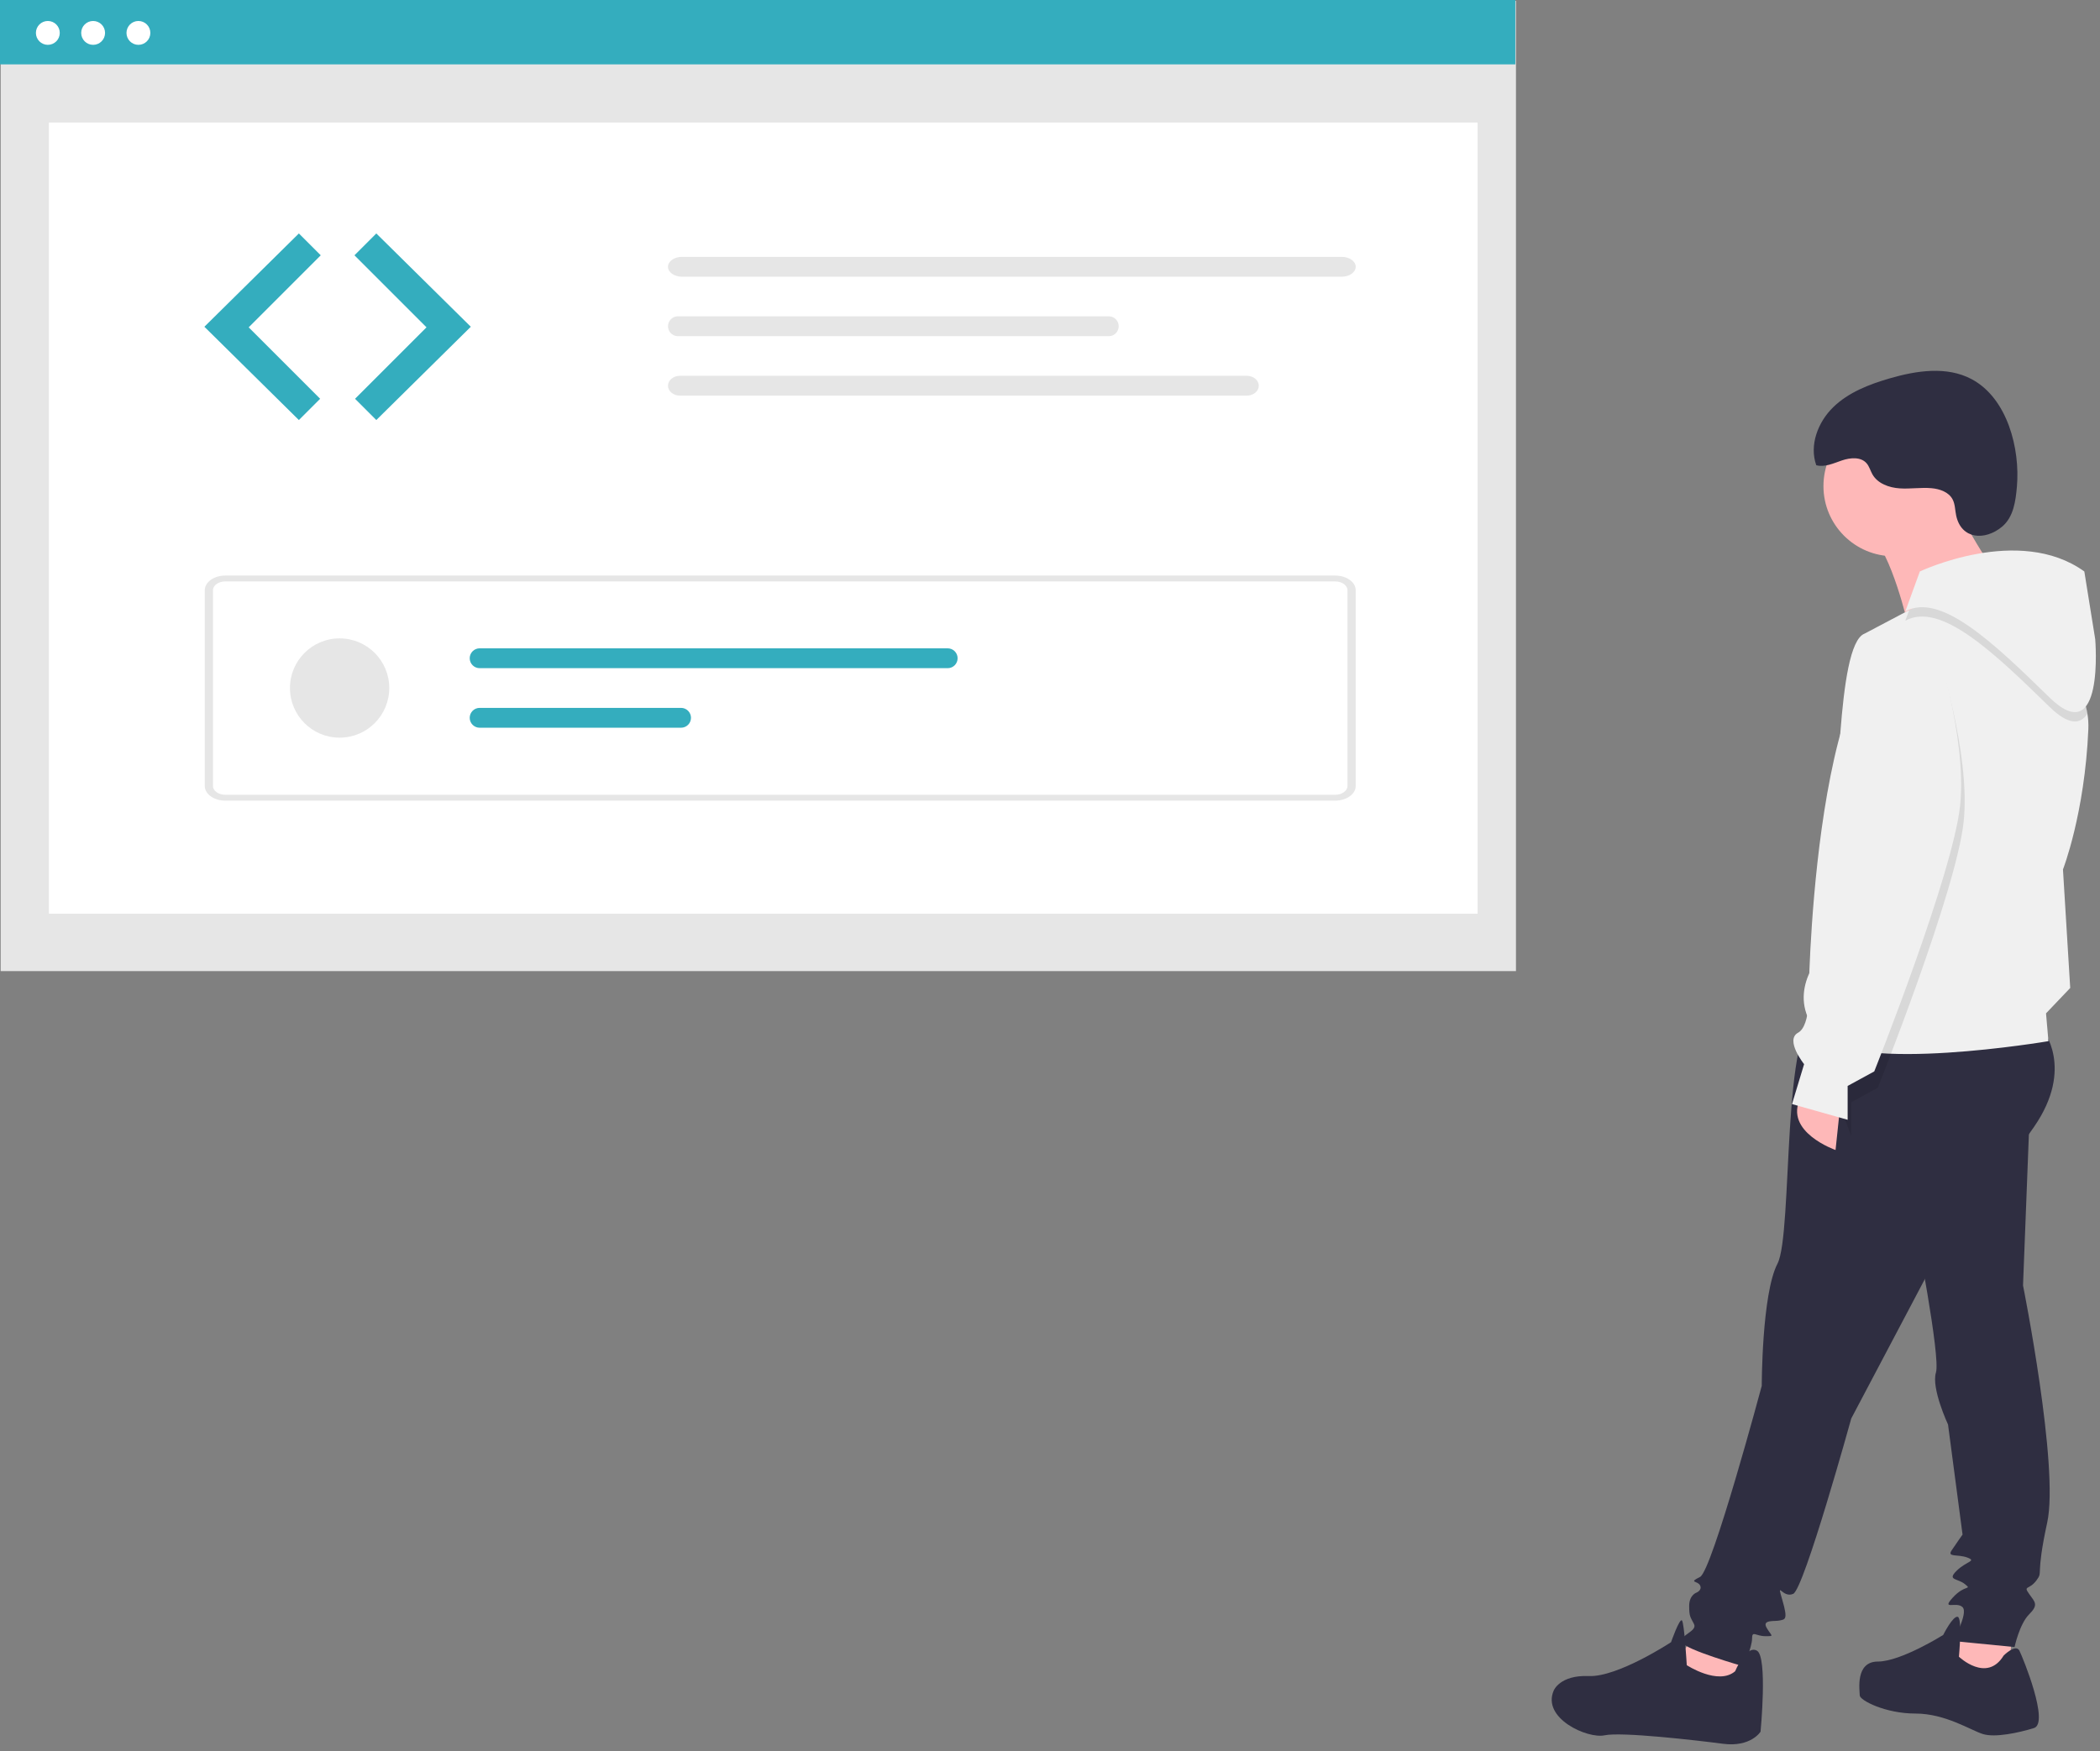 <svg width="241" height="201" viewBox="0 0 241 201" fill="none" xmlns="http://www.w3.org/2000/svg">
<rect x="0" y="0" width="241" height="201" fill="#808080" stroke="none"/>
<g clip-path="url(#clip0)">
<path d="M200.101 189.062L199.684 194.615L191.217 191.838L194.686 187.674L200.101 189.062Z" fill="#FEB8B8"/>
<path d="M230.918 187.257L230.501 192.67L225.781 193.365L223.005 190.727L226.197 185.591L230.918 187.257Z" fill="#FEB8B8"/>
<path d="M234.388 118.127C234.388 118.127 238.136 122.569 233.416 129.371C228.696 136.173 223.005 142.836 223.005 142.836L212.454 162.825C212.454 162.825 207.04 182.398 205.791 182.954C204.541 183.509 203.848 181.288 204.541 183.647C205.235 186.007 204.819 185.869 204.264 186.008C203.709 186.147 202.182 185.869 202.737 186.841C203.292 187.813 203.709 187.813 202.598 187.813C201.488 187.813 201.071 187.119 201.071 188.09C201.071 189.062 200.099 191.283 200.099 191.283C200.099 191.283 193.297 189.34 193.02 188.507C192.742 187.674 194.824 187.257 194.408 186.425C193.992 185.592 193.853 185.592 193.853 184.343C193.853 183.093 194.686 182.816 194.686 182.816C194.686 182.816 195.38 182.538 195.102 181.983C194.825 181.427 193.714 181.705 195.102 181.011C196.49 180.317 202.182 159.077 202.182 159.077C202.182 159.077 202.182 148.526 203.987 145.056C205.791 141.587 204.403 116.877 208.708 116.599C213.013 116.322 234.388 118.127 234.388 118.127Z" fill="#2F2E41"/>
<path d="M233 126.039L232.167 147.555C232.167 147.555 236.331 168.378 234.943 174.763C233.555 181.149 234.527 180.316 233.694 181.426C232.861 182.537 232.167 181.982 232.861 182.953C233.555 183.925 233.97 184.203 232.861 185.314C231.752 186.425 231.195 189.062 231.195 189.062L224.116 188.368C224.116 188.368 225.92 185.175 225.225 184.481C224.529 183.787 222.726 184.898 224.116 183.372C225.505 181.846 226.337 182.539 225.504 181.845C224.671 181.151 223.422 181.429 224.532 180.318C225.642 179.208 226.892 179.209 225.781 178.791C224.67 178.373 223.421 178.791 223.977 177.958C224.533 177.125 225.226 176.154 225.226 176.154L223.56 163.521C223.56 163.521 221.617 159.357 222.172 157.552C222.727 155.748 219.812 140.894 219.812 140.894L233 126.039Z" fill="#2F2E41"/>
<path d="M229.947 190.033C229.947 190.033 231.335 188.645 231.751 189.478C232.168 190.311 235.221 197.807 233.417 198.362C231.613 198.917 228.975 199.471 227.587 199.056C226.199 198.641 223.283 196.695 219.813 196.695C216.343 196.695 213.428 195.168 213.428 194.613C213.428 194.058 212.873 190.726 215.51 190.726C218.147 190.726 223.006 187.672 223.006 187.672C223.006 187.672 224.115 185.451 224.672 185.59C225.228 185.729 224.81 190.171 224.81 190.171C224.81 190.171 228.003 193.226 229.947 190.033Z" fill="#2F2E41"/>
<path d="M199.129 191.838C199.129 191.838 200.378 188.784 201.628 189.477C202.877 190.171 202.044 198.777 202.044 198.777C202.044 198.777 200.935 200.582 197.741 200.165C194.547 199.749 186.08 198.777 184.137 199.193C182.193 199.61 176.918 197.25 178.307 194.057C178.307 194.057 179.001 192.253 182.332 192.391C185.664 192.53 191.772 188.505 191.772 188.505C191.772 188.505 192.744 185.728 193.021 186.006C193.299 186.283 193.576 191.142 193.576 191.142C193.576 191.142 197.186 193.503 199.129 191.838Z" fill="#2F2E41"/>
<path d="M217.314 63.85C221.761 63.85 225.365 60.245 225.365 55.798C225.365 51.352 221.761 47.747 217.314 47.747C212.867 47.747 209.263 51.352 209.263 55.798C209.263 60.245 212.867 63.85 217.314 63.85Z" fill="#FEB8B8"/>
<path d="M223.561 56.353C223.561 56.353 227.864 64.96 229.391 65.793C230.918 66.626 218.98 71.762 218.98 71.762C218.98 71.762 217.036 63.295 214.676 61.49C212.316 59.686 223.561 56.353 223.561 56.353Z" fill="#FEB8B8"/>
<path d="M211.206 126.733L210.651 132.008C210.651 132.008 204.682 129.926 206.625 126.039L211.206 126.733Z" fill="#FEB8B8"/>
<path d="M208.847 118.82C213.011 123.261 235.082 119.513 235.082 119.513L234.806 116.32L237.582 113.407L236.75 99.802C236.75 99.802 239.247 93.418 239.663 83.701C239.688 83.103 239.652 82.505 239.555 81.915C238.124 73.21 223.95 67.604 223.561 67.736C223.365 67.8 221.278 68.888 219.101 70.031C216.601 71.344 213.984 72.733 213.984 72.733C210.651 73.984 211.207 93.974 210.096 95.778C208.984 97.583 210.096 103.827 210.096 103.827L208.847 109.796C208.847 109.796 204.681 114.379 208.847 118.82Z" fill="#F0F0F0"/>
<path opacity="0.1" d="M222.301 74.752C222.301 74.752 226.187 86.412 225.354 94.325C224.521 102.237 215.499 124.864 215.499 124.864L212.446 126.53V130.417L210.298 124.598L216.205 112.247C216.205 112.247 208.834 69.616 222.301 74.752Z" fill="black"/>
<path opacity="0.1" d="M218.655 71.253C222.683 69.032 228.791 74.865 235.176 81.11C237.469 83.352 238.795 83.126 239.556 81.915C238.125 73.21 223.951 67.604 223.561 67.736C223.365 67.8 221.279 68.888 219.102 70.031L218.655 71.253Z" fill="black"/>
<path d="M218.657 70.18L220.323 65.6C220.323 65.6 231.706 60.186 239.202 65.6L240.451 73.373C240.451 73.373 241.56 86.283 235.176 80.036C228.792 73.79 222.682 67.959 218.657 70.18Z" fill="#F0F0F0"/>
<path d="M221.895 72.873C221.895 72.873 225.782 84.533 224.949 92.446C224.116 100.359 215.093 122.986 215.093 122.986L212.039 124.652V128.539L205.654 126.735L207.042 122.154C207.042 122.154 204.821 119.378 206.348 118.545C207.875 117.712 207.597 113.131 207.597 113.131C207.597 113.131 208.43 67.737 221.895 72.873Z" fill="#F0F0F0"/>
<path d="M224.492 59.169C224.36 58.546 224.378 57.877 224.08 57.315C223.632 56.473 222.604 56.121 221.654 56.038C220.441 55.932 219.219 56.142 218.004 56.059C216.79 55.976 215.492 55.513 214.888 54.456C214.647 54.035 214.528 53.539 214.208 53.173C213.542 52.413 212.328 52.53 211.372 52.856C210.415 53.182 209.417 53.658 208.439 53.404C207.616 51.102 208.629 48.448 210.381 46.744C212.132 45.04 214.495 44.123 216.841 43.44C219.936 42.538 223.418 42.006 226.263 43.52C230.389 45.716 231.845 51.529 231.464 55.861C231.32 57.498 231.085 59.352 229.761 60.458C227.821 62.078 225.078 61.939 224.492 59.169Z" fill="#2F2E41"/>
<path d="M173.975 0.099H0.075V111.472H173.975V0.099Z" fill="#E6E6E6"/>
<path d="M169.571 14.067H5.616V104.883H169.571V14.067Z" fill="white"/>
<path d="M173.9 0H0V7.388H173.9V0Z" fill="#34ADBE"/>
<path d="M5.49 5.147C6.247 5.147 6.86 4.534 6.86 3.778C6.86 3.021 6.247 2.408 5.49 2.408C4.734 2.408 4.121 3.021 4.121 3.778C4.121 4.534 4.734 5.147 5.49 5.147Z" fill="white"/>
<path d="M10.688 5.147C11.444 5.147 12.057 4.534 12.057 3.778C12.057 3.021 11.444 2.408 10.688 2.408C9.931 2.408 9.318 3.021 9.318 3.778C9.318 4.534 9.931 5.147 10.688 5.147Z" fill="white"/>
<path d="M15.885 5.147C16.642 5.147 17.255 4.534 17.255 3.778C17.255 3.021 16.642 2.408 15.885 2.408C15.129 2.408 14.516 3.021 14.516 3.778C14.516 4.534 15.129 5.147 15.885 5.147Z" fill="white"/>
<path d="M34.3 26.797L23.455 37.507L34.3 48.216L36.74 45.776L28.54 37.574L36.809 29.305L34.3 26.797Z" fill="#34ADBE"/>
<path d="M43.186 26.797L54.031 37.507L43.186 48.216L40.746 45.776L48.947 37.574L40.678 29.305L43.186 26.797Z" fill="#34ADBE"/>
<path d="M78.265 29.484C77.378 29.484 76.659 29.995 76.659 30.624C76.659 31.253 77.378 31.763 78.265 31.763H153.977C154.864 31.763 155.583 31.253 155.583 30.624C155.583 29.995 154.864 29.484 153.977 29.484H78.265Z" fill="#E6E6E6"/>
<path d="M153.224 91.904H25.859C24.557 91.904 23.502 91.152 23.5 90.226V67.746C23.502 66.82 24.557 66.068 25.859 66.068H153.224C154.526 66.068 155.581 66.82 155.583 67.746V90.226C155.582 91.152 154.526 91.903 153.224 91.904ZM25.859 66.739C25.077 66.739 24.444 67.19 24.443 67.746V90.225C24.443 90.781 25.077 91.231 25.859 91.232H153.224C154.005 91.232 154.638 90.781 154.639 90.225V67.746C154.639 67.191 154.005 66.74 153.224 66.74L25.859 66.739Z" fill="#E6E6E6"/>
<path d="M38.974 84.675C42.121 84.675 44.672 82.124 44.672 78.977C44.672 75.829 42.121 73.278 38.974 73.278C35.827 73.278 33.276 75.829 33.276 78.977C33.276 82.124 35.827 84.675 38.974 84.675Z" fill="#E6E6E6"/>
<path d="M55.046 74.42C54.744 74.419 54.454 74.539 54.24 74.753C54.026 74.966 53.906 75.256 53.905 75.558C53.905 75.86 54.024 76.15 54.238 76.364C54.451 76.578 54.741 76.698 55.043 76.698H108.758C109.06 76.698 109.35 76.579 109.564 76.365C109.777 76.151 109.897 75.861 109.897 75.559C109.897 75.257 109.777 74.967 109.564 74.754C109.35 74.54 109.06 74.42 108.758 74.42H55.046Z" fill="#34ADBE"/>
<path d="M55.046 81.256C54.896 81.256 54.748 81.285 54.61 81.342C54.471 81.399 54.346 81.483 54.24 81.588C54.026 81.802 53.906 82.091 53.905 82.394C53.905 82.696 54.024 82.986 54.238 83.2C54.451 83.414 54.741 83.534 55.043 83.534H78.158C78.46 83.535 78.75 83.415 78.964 83.202C79.178 82.989 79.298 82.699 79.299 82.397C79.299 82.094 79.18 81.805 78.966 81.591C78.753 81.377 78.463 81.256 78.161 81.256H55.046Z" fill="#34ADBE"/>
<path d="M77.713 36.31C77.426 36.333 77.159 36.463 76.964 36.674C76.77 36.885 76.661 37.162 76.661 37.449C76.661 37.736 76.77 38.013 76.964 38.224C77.159 38.435 77.426 38.565 77.713 38.588H127.332C127.618 38.565 127.885 38.435 128.08 38.224C128.275 38.013 128.383 37.736 128.383 37.449C128.383 37.162 128.275 36.885 128.08 36.674C127.885 36.463 127.618 36.333 127.332 36.31H77.713Z" fill="#E6E6E6"/>
<path d="M78.039 43.136C77.277 43.136 76.659 43.646 76.659 44.275C76.659 44.904 77.277 45.414 78.039 45.414H143.082C143.843 45.414 144.461 44.904 144.461 44.275C144.461 43.646 143.843 43.136 143.082 43.136H78.039Z" fill="#E6E6E6"/>
</g>
<defs>
<clipPath id="clip0">
<rect width="240.525" height="200.227" fill="white"/>
</clipPath>
</defs>
</svg>
